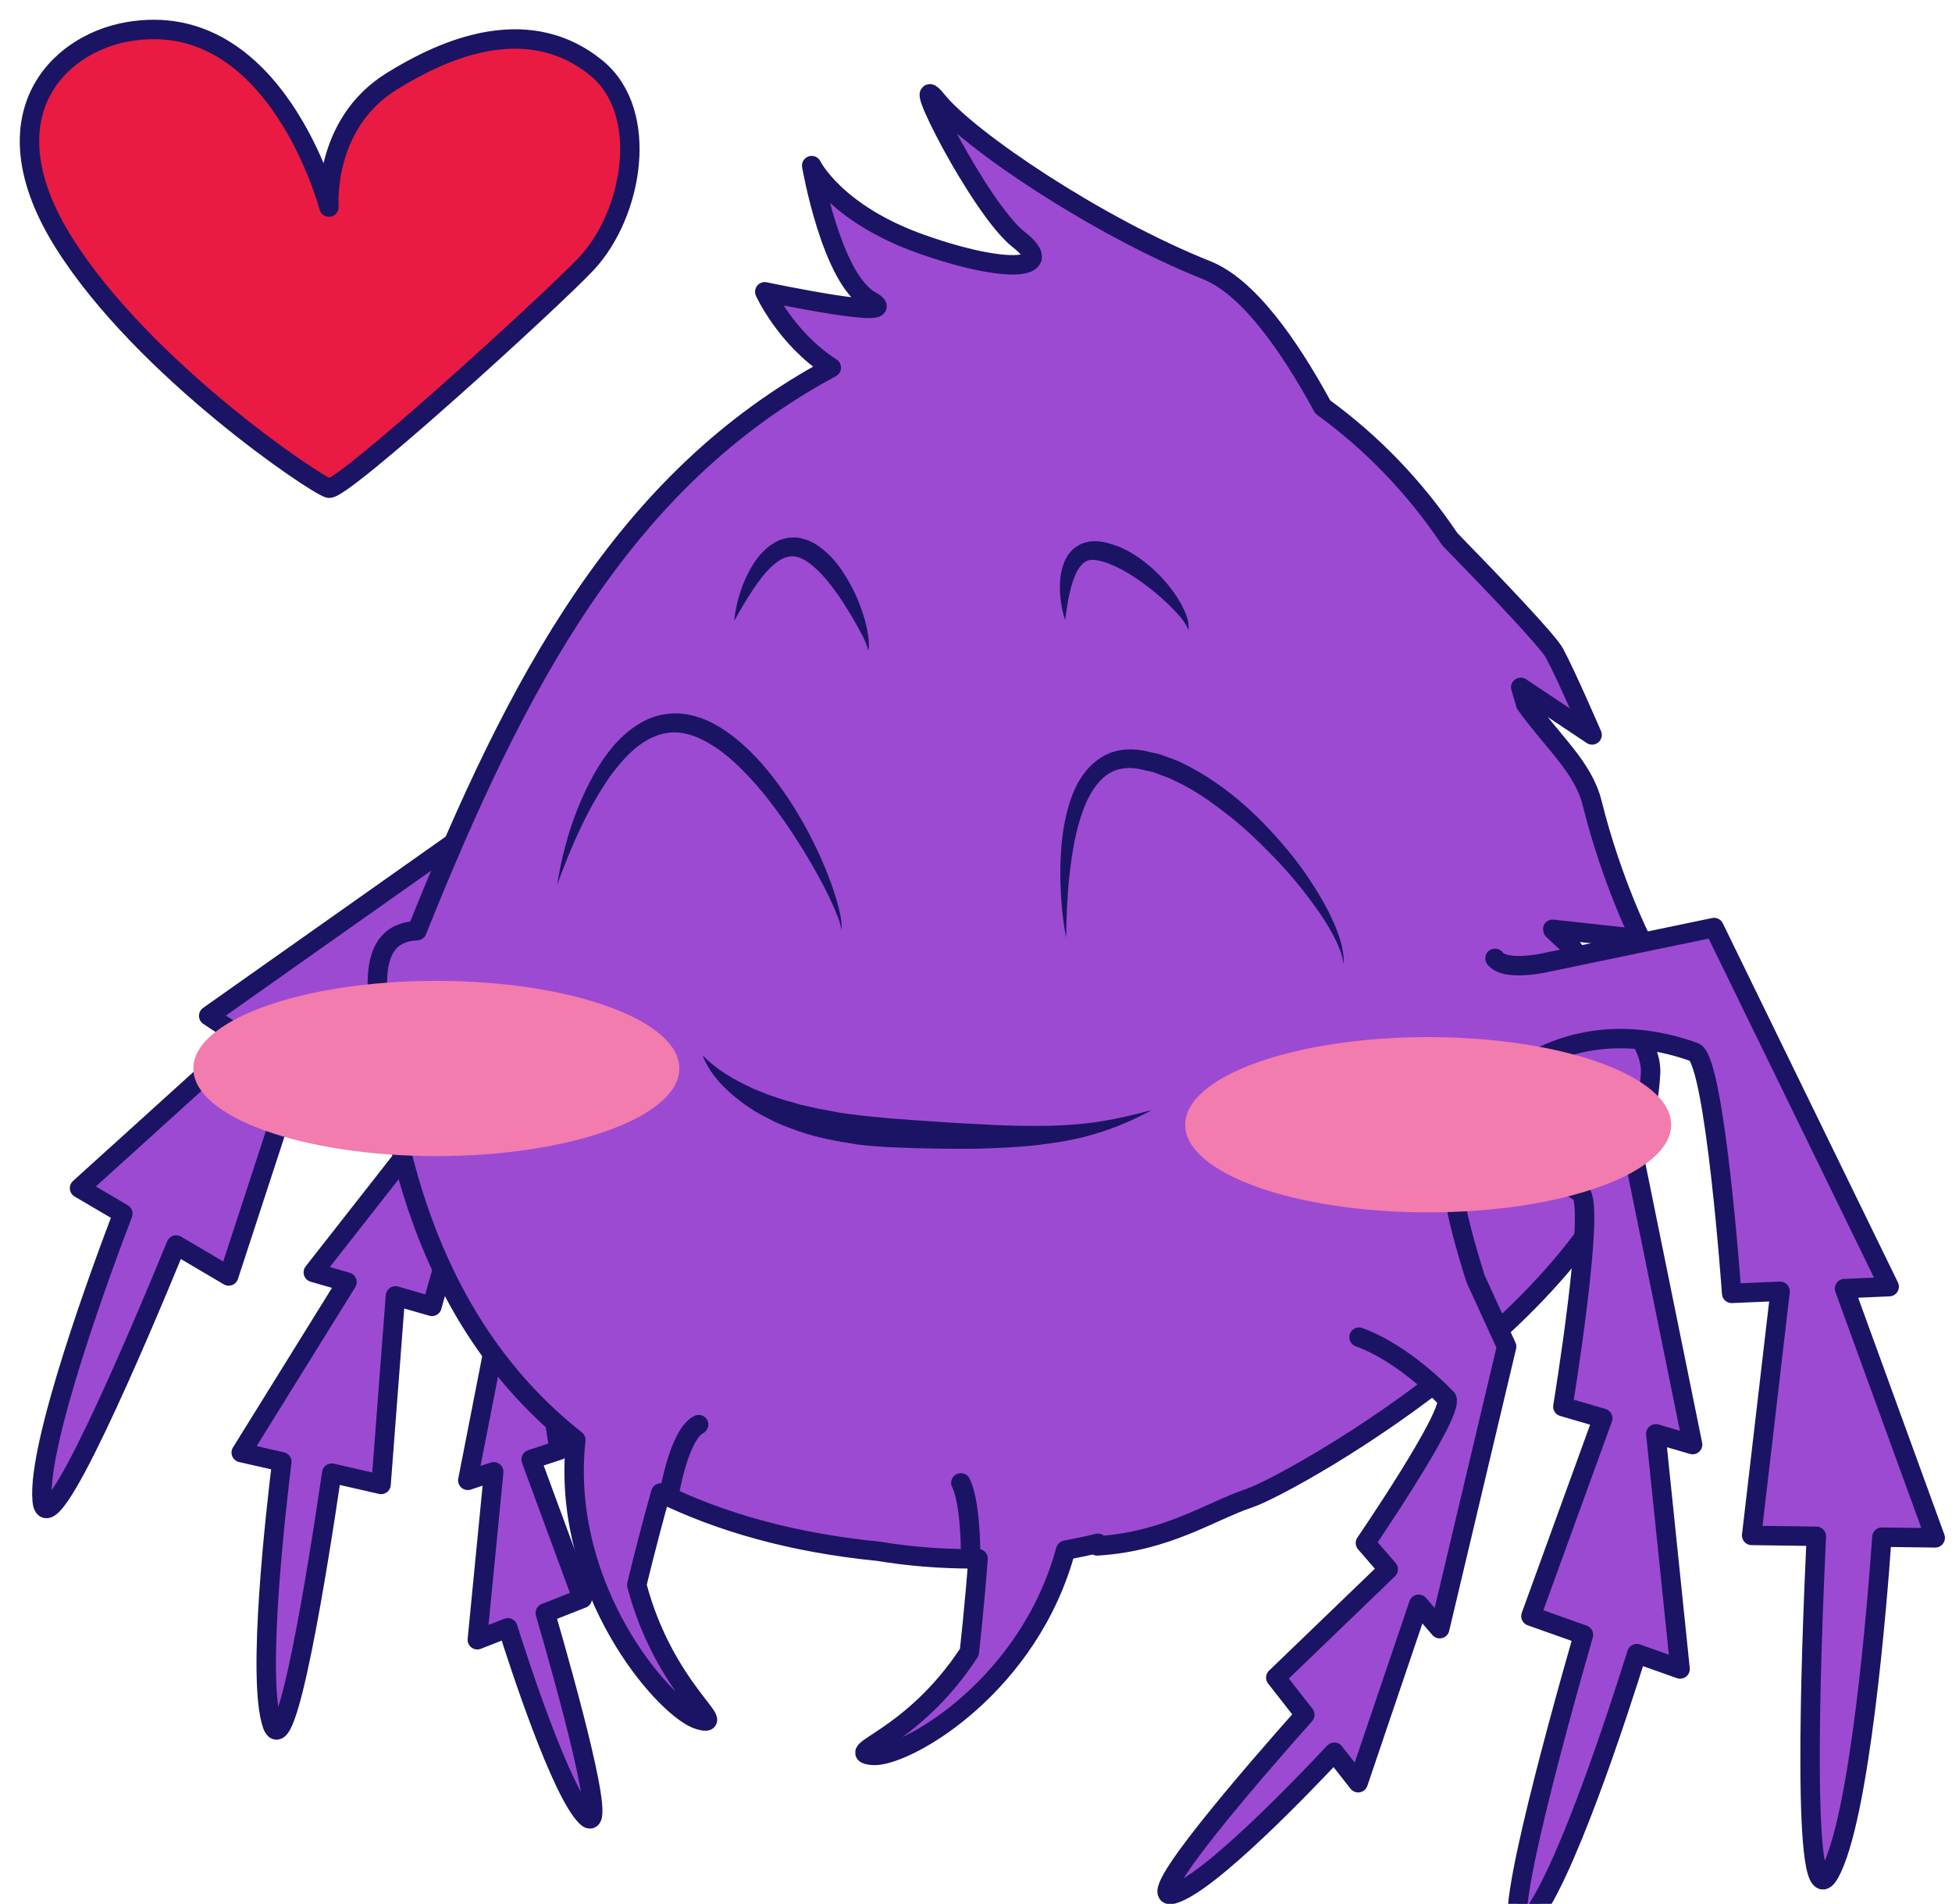 <?xml version="1.0" encoding="utf-8"?>
<!-- Generator: Adobe Illustrator 23.1.0, SVG Export Plug-In . SVG Version: 6.00 Build 0)  -->
<svg version="1.1" xmlns="http://www.w3.org/2000/svg" xmlns:xlink="http://www.w3.org/1999/xlink" x="0px" y="0px"
	 viewBox="0 0 201 196" style="enable-background:new 0 0 201 196;" xml:space="preserve">
<style type="text/css">
	.st0{fill:#9D4AD3;stroke:#1B1464;stroke-width:2;stroke-linecap:round;stroke-linejoin:round;stroke-miterlimit:10;}
	.st1{fill:#1B1464;}
	.st2{fill:#662D91;stroke:#1B1464;stroke-width:2;stroke-linecap:round;stroke-linejoin:round;stroke-miterlimit:10;}
	.st3{fill:#F27CAD;}
	.st4{fill:#EA1B42;stroke:#1B1464;stroke-width:2;stroke-linecap:round;stroke-linejoin:round;stroke-miterlimit:10;}
</style>
<g id="Layer_3">
</g>
<g id="Layer_4">
	<g>
		<path class="st0" d="M32.26,130.99l3.47,1l-10.89,17.55l4.18,0.95c-0.62,5.02-2.59,22.27-1,27.02c1.47,4.38,4.79-16.63,6.14-25.85
			l5.08,1.16l1.48-19.41l3.76,1.08c0,0,4.86-17.77,6.6-17.95c1.74-0.17,18.97-3.98,23.73-0.26c4.76,3.72,5.1-6.27,5.1-6.27
			l-28.49-3.46L32.26,130.99z"/>
		<path class="st0" d="M53.24,126.51l-5.07,25.89l2.67-0.88l-1.69,17.29l3.14-1.23c1.2,3.81,5.45,16.82,8.06,19.43
			c2.41,2.41-2.14-13.86-4.2-20.95l3.81-1.5l-5.27-14.31l2.89-0.96c0,0-2.46-14.69-1.34-15.61c1.12-0.92,11.55-11.44,15.98-11
			c4.43,0.44,1.43-6.73,1.43-6.73L53.24,126.51z"/>
		<path class="st0" d="M23.55,131.36l6.84-20.92l3.95,2.6c0,0,10.2-17.84,12.21-17.38c2.01,0.46,22.44,2.71,26.82,8.61
			c4.38,5.9,7.42-5.02,7.42-5.02l-31.2-14.51l-28.1,19.84l3.65,2.4L8.19,122.32l4.46,2.62c-2.03,5.32-8.84,23.67-8.31,29.52
			c0.49,5.4,9.82-16.6,13.8-26.29L23.55,131.36z"/>
	</g>
	<path class="st0" d="M161.94,97.66c0-0.11-2.07-1.88-2.06-1.99l9.06,0.99c0,0-2.99-5.93-5-14c-0.92-3.68-4.01-6.23-6.84-10.16
		c-0.17-0.58-0.33-1.17-0.51-1.74l7.35,4.9c0,0-2.66-6.17-3.87-8.41c-0.67-1.25-6.11-6.95-10.79-11.75c-3.59-5.35-8-9.92-13.07-13.6
		c-3.61-6.63-7.79-12.43-11.97-14.09c-11.27-4.48-24.55-13.45-27.78-17.48c-3.22-4.03,4.43,11.2,8.45,14.34
		c4.03,3.14-1.21,3.59-10.06,0.45c-8.86-3.14-11.27-8.07-11.27-8.07s2.01,11.65,6.04,13.89c4.03,2.24-10.87-0.9-10.87-0.9
		s2.17,4.8,6.85,7.81C64.25,49.31,53.27,70.09,42.94,95.81c-2.9,0.14-4.4,2.02-4.03,6.85c0.99,13.28,4.45,33.03,20.38,45.58
		c-0.08,0.78-0.14,1.57-0.16,2.38c-0.4,14.34,9.66,25.55,12.88,26.44c3.22,0.9-3.62-3.14-6.44-13.89c0,0,1.04-4.43,2.47-9.47
		c6.1,2.98,13.45,5.11,22.39,6c3.11,0.51,6.31,0.78,9.6,0.78c0.23,0,0.45-0.02,0.68-0.02c-0.38,5.18-0.9,9.64-0.9,9.64
		c-5.88,9.01-13.08,10.26-10.02,10.61s15.35-6.42,19.6-19.96c0.12-0.39,0.23-0.77,0.34-1.16c1.12-0.21,2.22-0.44,3.32-0.71
		l-0.07,0.27c7.25-0.45,11.67-3.59,15.7-4.93c4.03-1.34,40.06-21.13,41.27-43.54C170.28,106.98,165.92,103.21,161.94,97.66z"/>
	<g>
		<path class="st0" d="M139.94,137.66c4.8,1.74,9.05,6.35,9.05,6.35c0.67,1.6-8.39,14.84-8.39,14.84l2.35,2.71l-11.58,11.15
			l2.99,3.82c-5.21,5.86-16.99,19.42-13.57,18.46c3.7-1.03,13.71-11.51,16.6-14.6l2.46,3.14l6.23-18.37l2.17,2.51l6.89-29.04
			l-3.2-6.98c0,0-2.11-6.64-2-8"/>
		<path class="st0" d="M151.94,121.66c6.28-0.84,9.2-0.08,10.8,1.15c1.6,1.23-1.81,22-1.81,22l4.11,1.2l-7.4,20.37l5.41,1.92
			c-2.89,10.07-9.25,33.16-5.84,29.65c3.69-3.8,9.64-22.3,11.33-27.71l4.46,1.58l-2.5-24.21l3.79,1.11l-7.34-36.12l-7.02-3.92
			c0.5-0.05-1.65,0.31-1,0c6.9-3.26,13.38-1.13,15.52-0.37c2.15,0.76,3.86,24.84,3.86,24.84l4.99-0.21l-2.93,25.13l6.66,0.09
			c-0.57,12.13-1.59,39.86,1.33,34.74c3.17-5.55,4.96-28.08,5.42-34.65l5.49,0.07l-9.34-25.66l4.6-0.2L176.5,95.49l-17.03,3.54
			c0,0-4.41,1.08-5.53-0.37"/>
	</g>
	<g>
		<path class="st1" d="M72.34,108.63c1.43,1.5,3.18,2.47,4.94,3.31c0.43,0.22,0.9,0.38,1.35,0.56c0.44,0.2,0.91,0.35,1.37,0.5
			c0.46,0.16,0.92,0.31,1.4,0.42c0.47,0.13,0.92,0.3,1.41,0.39l1.43,0.32l1.44,0.27c0.95,0.21,1.94,0.3,2.91,0.43
			c0.97,0.13,1.97,0.18,2.95,0.3l3.03,0.22c2.02,0.14,4.04,0.29,6.06,0.37c2.02,0.13,4.03,0.2,6.03,0.19c2.01,0.01,4-0.1,5.99-0.36
			c1.98-0.28,3.96-0.73,5.95-1.27c-1.8,0.98-3.7,1.82-5.7,2.41c-1.99,0.62-4.06,0.95-6.12,1.2c-2.07,0.23-4.13,0.31-6.19,0.37
			c-2.06,0.03-4.11-0.01-6.16-0.05l-3.07-0.12c-1.05-0.08-2.09-0.12-3.14-0.28c-2.08-0.31-4.17-0.7-6.18-1.42
			c-1-0.36-2-0.73-2.94-1.25c-0.96-0.47-1.88-1.02-2.73-1.67C74.67,112.2,73.09,110.61,72.34,108.63z"/>
	</g>
	<path class="st2" d="M68.94,153.66c0,0,1-6,3-7"/>
	<path class="st2" d="M99.94,159.66c0,0,0-5-1-7"/>
	<g>
		<path class="st1" d="M57.36,91.11c0.68-4.2,1.96-8.35,4.21-12.11c1.15-1.86,2.62-3.65,4.76-4.78c1.06-0.55,2.31-0.83,3.54-0.77
			c1.23,0.06,2.39,0.44,3.42,0.95c2.07,1.07,3.71,2.6,5.17,4.23c1.43,1.66,2.69,3.42,3.78,5.28c1.1,1.85,2.05,3.78,2.86,5.76
			c0.39,1,0.76,2,1.06,3.04c0.27,1.03,0.59,2.09,0.48,3.17c-0.02-0.53-0.2-1.03-0.39-1.52c-0.18-0.49-0.39-0.98-0.61-1.45
			c-0.44-0.95-0.91-1.89-1.43-2.81c-1-1.84-2.12-3.62-3.29-5.34c-1.2-1.7-2.45-3.37-3.86-4.85c-1.4-1.49-2.93-2.86-4.66-3.71
			c-0.85-0.44-1.75-0.73-2.64-0.79c-0.89-0.06-1.77,0.13-2.61,0.52c-1.69,0.77-3.08,2.31-4.29,3.94
			C60.51,83.22,58.82,87.13,57.36,91.11z"/>
	</g>
	<g>
		<path class="st1" d="M75.59,63.93c0.23-2.05,0.85-4.06,2-5.9c0.59-0.91,1.37-1.79,2.53-2.36c0.28-0.15,0.63-0.2,0.94-0.29
			c0.33-0.06,0.67-0.04,1.01-0.04c0.33,0.03,0.64,0.14,0.96,0.22c0.3,0.1,0.56,0.26,0.84,0.39c2.06,1.27,3.17,3.16,4.11,5.01
			c0.45,0.95,0.81,1.93,1.09,2.92c0.12,0.51,0.25,1.01,0.32,1.53c0.06,0.52,0.15,1.05,0.01,1.56c-0.23-0.98-0.77-1.85-1.24-2.72
			c-0.48-0.87-1.01-1.7-1.54-2.53c-1.09-1.6-2.32-3.19-3.73-4.04c-0.71-0.42-1.36-0.52-2.04-0.27c-0.7,0.24-1.38,0.86-2.01,1.54
			C77.62,60.4,76.6,62.15,75.59,63.93z"/>
	</g>
	<g>
		<path class="st1" d="M109.78,96.55c-0.42-2.21-0.59-4.47-0.6-6.73c0.02-2.26,0.19-4.56,0.85-6.82c0.33-1.13,0.78-2.26,1.52-3.27
			c0.72-1.01,1.79-1.93,3.09-2.33c1.29-0.4,2.67-0.28,3.79,0.03l0.88,0.19c0.28,0.09,0.56,0.2,0.84,0.3
			c0.55,0.21,1.13,0.38,1.64,0.66c4.23,2.07,7.67,5.21,10.59,8.69c1.48,1.73,2.76,3.62,3.89,5.59c0.27,0.5,0.55,0.99,0.78,1.52
			c0.23,0.52,0.5,1.02,0.67,1.57c0.41,1.05,0.68,2.2,0.65,3.32c-0.12-0.56-0.2-1.1-0.45-1.6c-0.18-0.52-0.44-1.01-0.7-1.5
			c-0.52-0.97-1.11-1.9-1.77-2.79c-1.28-1.79-2.69-3.5-4.22-5.08c-1.54-1.57-3.1-3.12-4.84-4.44c-1.71-1.34-3.49-2.61-5.44-3.48
			c-0.47-0.27-0.97-0.41-1.46-0.61c-0.25-0.09-0.49-0.19-0.74-0.28L118,79.33c-1.02-0.3-1.96-0.34-2.83-0.12
			c-1.76,0.45-2.95,2.3-3.67,4.28c-0.72,2.01-1.1,4.19-1.35,6.39C109.9,92.08,109.81,94.31,109.78,96.55z"/>
	</g>
	<g>
		<path class="st1" d="M109.68,63.83c-0.31-0.9-0.46-1.83-0.53-2.79c-0.04-0.96,0-1.95,0.36-2.96c0.08-0.25,0.2-0.51,0.35-0.75
			c0.12-0.26,0.34-0.48,0.55-0.7c0.19-0.24,0.5-0.38,0.77-0.56c0.28-0.16,0.6-0.22,0.91-0.31c1.29-0.16,2.23,0.19,3.19,0.55
			c1.87,0.8,3.38,2.07,4.66,3.5c0.64,0.71,1.19,1.51,1.67,2.34c0.43,0.84,0.89,1.78,0.77,2.75c-0.32-0.88-0.95-1.53-1.56-2.17
			c-0.62-0.64-1.28-1.24-1.96-1.8c-1.37-1.11-2.83-2.12-4.34-2.77c-0.73-0.31-1.6-0.56-2.15-0.52c-0.56,0.02-1.01,0.41-1.42,1.09
			C110.2,60.12,109.93,62,109.68,63.83z"/>
	</g>
	<ellipse class="st3" cx="147.06" cy="115.79" rx="25.02" ry="9.02"/>
	<ellipse class="st3" cx="44.93" cy="110" rx="25.02" ry="9.02"/>
	<path class="st4" d="M33.87,21.32c0,0-5.45-20.77-20.77-18.04c-7.32,1.3-14.64,8.85-6.47,21.79s25.87,24.85,27.23,25.19
		c1.36,0.34,23.06-19.41,26.55-23.15c4.77-5.11,6.56-15.55,1.02-20.09c-7.49-6.13-16.58-1.44-21.11,1.36
		C33.19,12.81,33.87,21.32,33.87,21.32z"/>
</g>
</svg>
